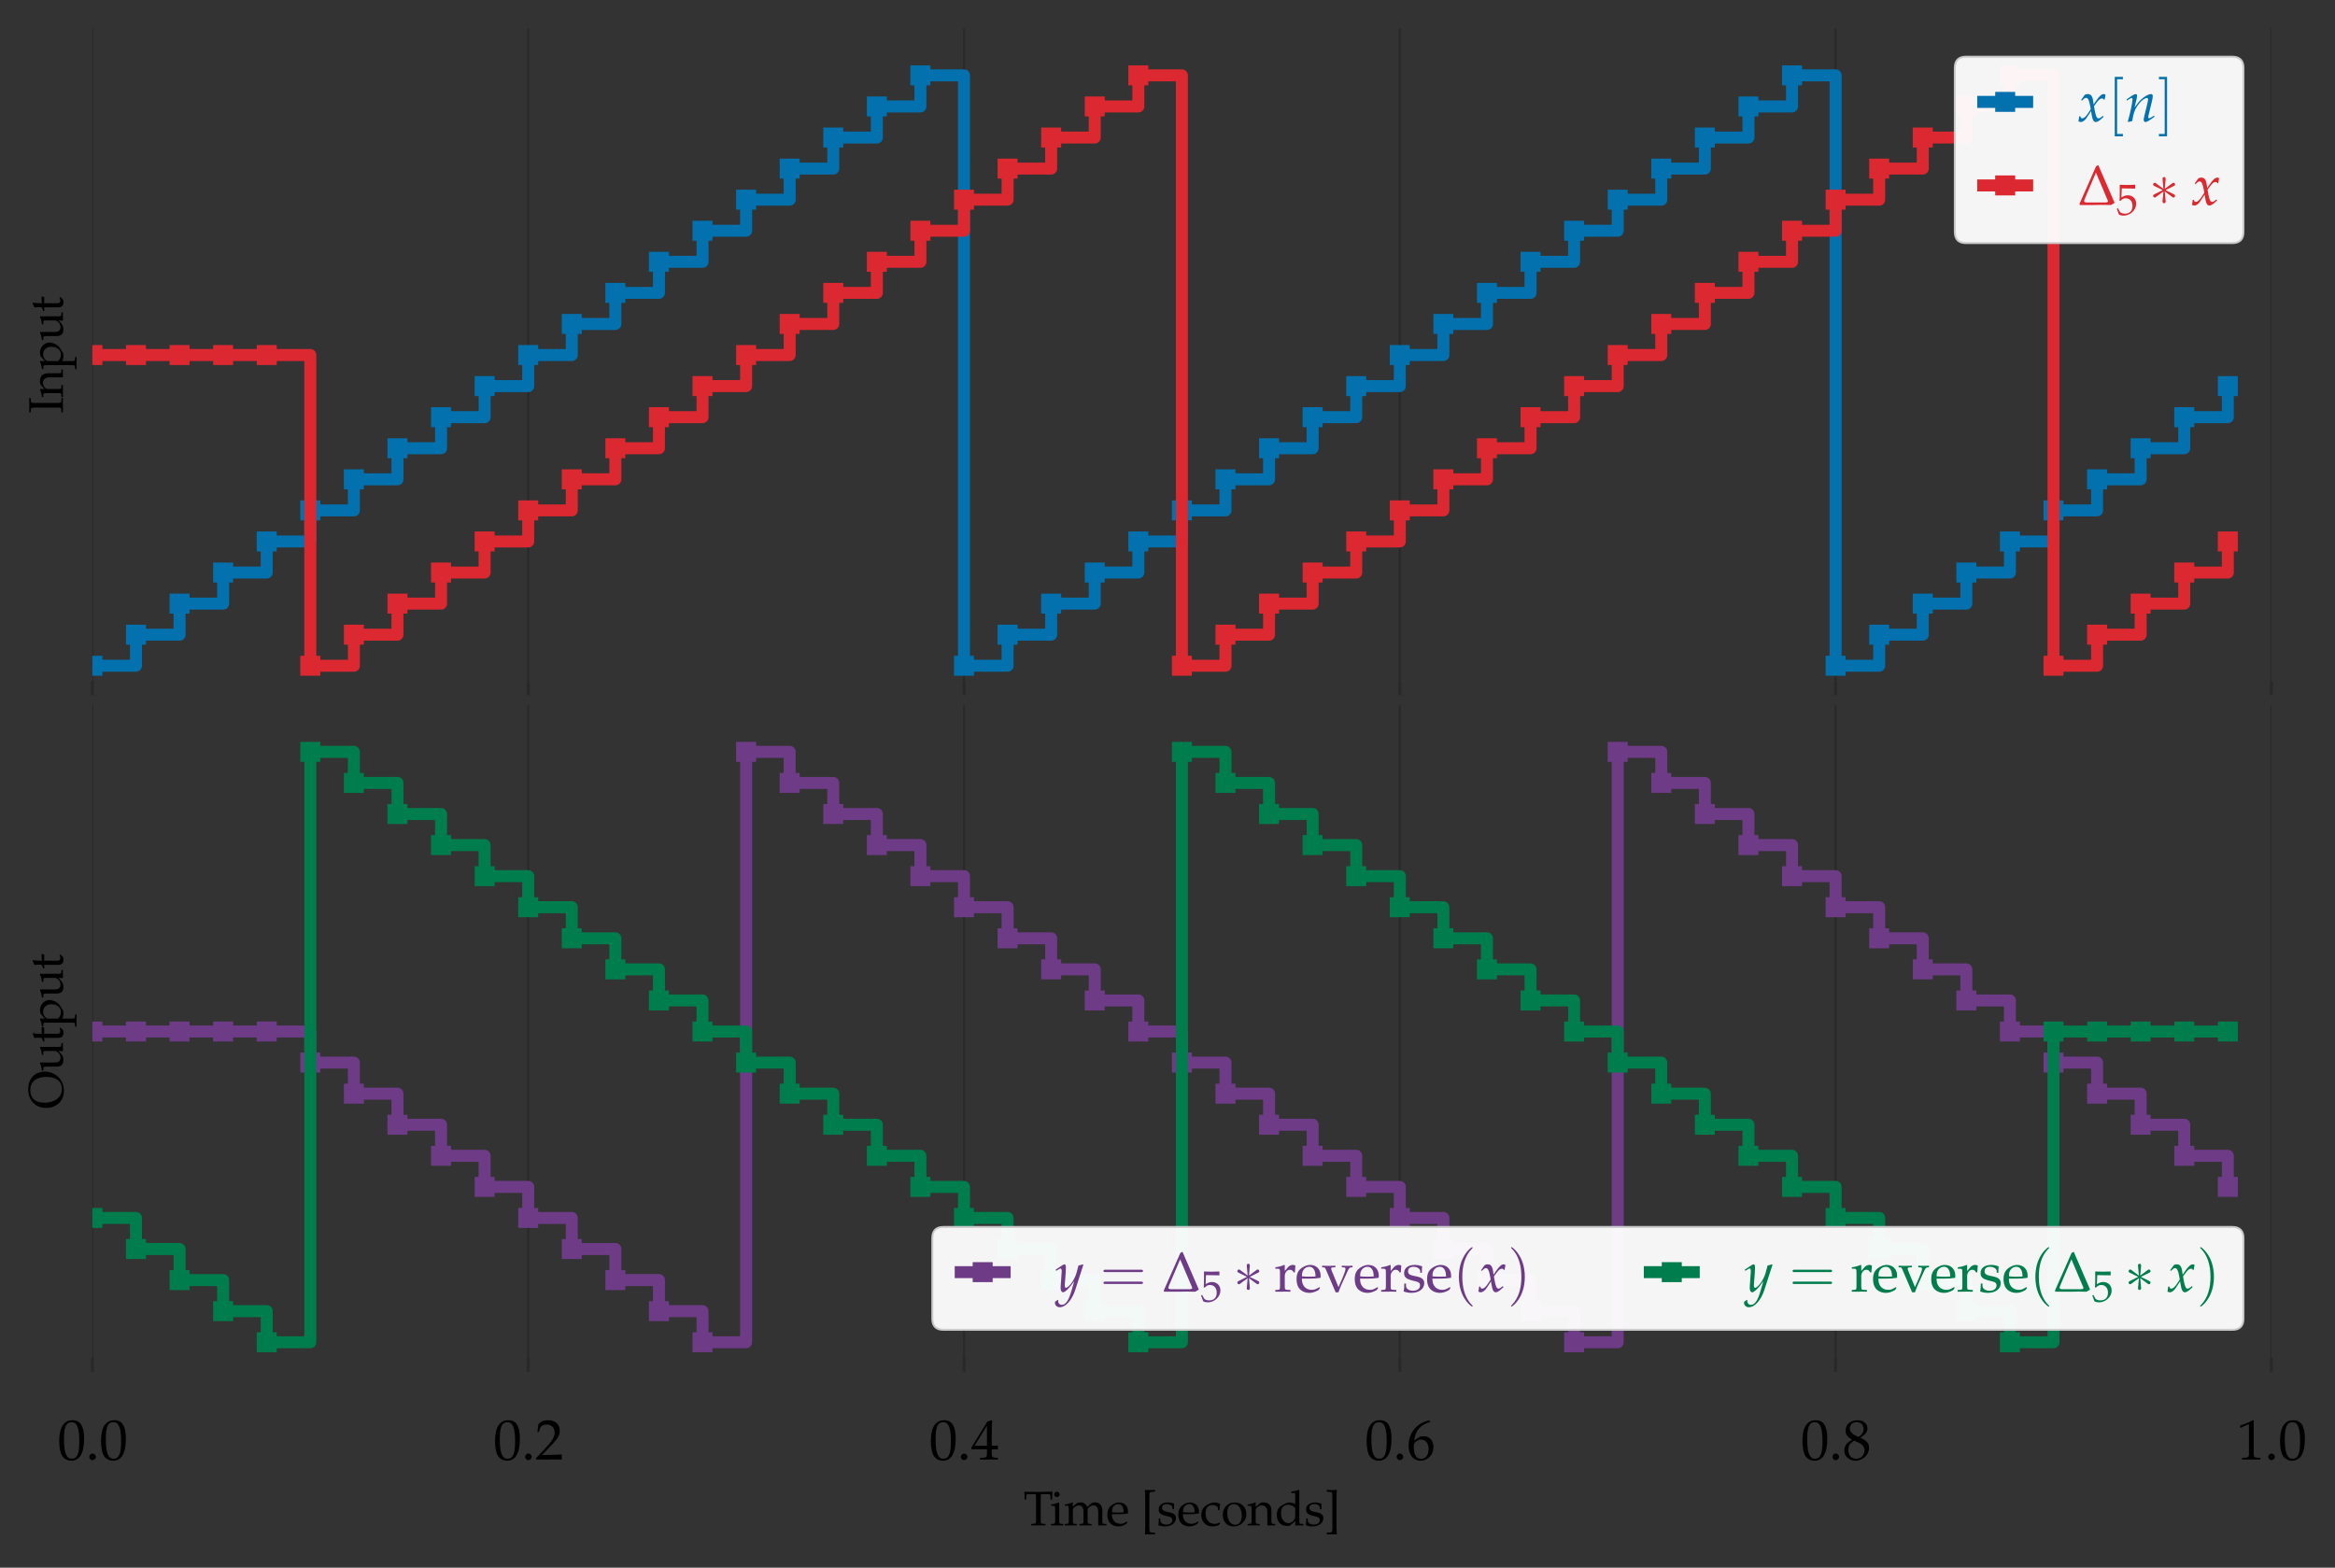 <?xml version="1.0" encoding="utf-8" standalone="no"?>
<!DOCTYPE svg PUBLIC "-//W3C//DTD SVG 1.1//EN"
  "http://www.w3.org/Graphics/SVG/1.1/DTD/svg11.dtd">
<svg height="392.4pt" version="1.1" viewBox="0 0 584.4 392.4" width="584.4pt" xmlns="http://www.w3.org/2000/svg" xmlns:xlink="http://www.w3.org/1999/xlink">
 <rect x="0" y="0" width="584.4" height="392.4" fill="#333333" stroke="none"/>
 <defs>
  <style type="text/css">*{stroke-linecap:butt;stroke-linejoin:round;}</style>
 </defs>
 <g id="figure_1">
  <g id="patch_1">
   <path d="M 0 392.4 
L 584.4 392.4 
L 584.4 0 
L 0 0 
z
" style="fill:none;"/>
  </g>
  <g id="axes_1">
   <g id="patch_2">
    <path d="M 23.125 170.531 
L 568.482 170.531 
L 568.482 7.2 
L 23.125 7.2 
z
" style="fill:none;"/>
   </g>
   <g id="matplotlib.axis_1">
    <g id="xtick_1">
     <g id="line2d_1">
      <path clip-path="url(#paaa63894e7)" d="M 23.125 170.531 
L 23.125 7.2 
" style="fill:none;stroke:#000000;stroke-linejoin:miter;stroke-opacity:0.2;stroke-width:0.5;"/>
     </g>
     <g id="line2d_2">
      <defs>
       <path d="M 0 0 
L 0 3.5 
" id="m1ef58abd60" style="stroke:#000000;stroke-opacity:0.2;stroke-width:0.8;"/>
      </defs>
      <g>
       <use style="fill-opacity:0.2;stroke:#000000;stroke-opacity:0.2;stroke-width:0.8;" x="23.125" xlink:href="#m1ef58abd60" y="170.531"/>
      </g>
     </g>
    </g>
    <g id="xtick_2">
     <g id="line2d_3">
      <path clip-path="url(#paaa63894e7)" d="M 132.197 170.531 
L 132.197 7.2 
" style="fill:none;stroke:#000000;stroke-linejoin:miter;stroke-opacity:0.2;stroke-width:0.5;"/>
     </g>
     <g id="line2d_4">
      <g>
       <use style="fill-opacity:0.2;stroke:#000000;stroke-opacity:0.2;stroke-width:0.8;" x="132.197" xlink:href="#m1ef58abd60" y="170.531"/>
      </g>
     </g>
    </g>
    <g id="xtick_3">
     <g id="line2d_5">
      <path clip-path="url(#paaa63894e7)" d="M 241.268 170.531 
L 241.268 7.2 
" style="fill:none;stroke:#000000;stroke-linejoin:miter;stroke-opacity:0.2;stroke-width:0.5;"/>
     </g>
     <g id="line2d_6">
      <g>
       <use style="fill-opacity:0.2;stroke:#000000;stroke-opacity:0.2;stroke-width:0.8;" x="241.268" xlink:href="#m1ef58abd60" y="170.531"/>
      </g>
     </g>
    </g>
    <g id="xtick_4">
     <g id="line2d_7">
      <path clip-path="url(#paaa63894e7)" d="M 350.339 170.531 
L 350.339 7.2 
" style="fill:none;stroke:#000000;stroke-linejoin:miter;stroke-opacity:0.2;stroke-width:0.5;"/>
     </g>
     <g id="line2d_8">
      <g>
       <use style="fill-opacity:0.2;stroke:#000000;stroke-opacity:0.2;stroke-width:0.8;" x="350.339" xlink:href="#m1ef58abd60" y="170.531"/>
      </g>
     </g>
    </g>
    <g id="xtick_5">
     <g id="line2d_9">
      <path clip-path="url(#paaa63894e7)" d="M 459.411 170.531 
L 459.411 7.2 
" style="fill:none;stroke:#000000;stroke-linejoin:miter;stroke-opacity:0.2;stroke-width:0.5;"/>
     </g>
     <g id="line2d_10">
      <g>
       <use style="fill-opacity:0.2;stroke:#000000;stroke-opacity:0.2;stroke-width:0.8;" x="459.411" xlink:href="#m1ef58abd60" y="170.531"/>
      </g>
     </g>
    </g>
    <g id="xtick_6">
     <g id="line2d_11">
      <path clip-path="url(#paaa63894e7)" d="M 568.482 170.531 
L 568.482 7.2 
" style="fill:none;stroke:#000000;stroke-linejoin:miter;stroke-opacity:0.2;stroke-width:0.5;"/>
     </g>
     <g id="line2d_12">
      <g>
       <use style="fill-opacity:0.2;stroke:#000000;stroke-opacity:0.2;stroke-width:0.8;" x="568.482" xlink:href="#m1ef58abd60" y="170.531"/>
      </g>
     </g>
    </g>
   </g>
   <g id="matplotlib.axis_2">
    <g id="text_1">
     <!-- Input -->
     <g transform="translate(15.754 103.504)rotate(-90)scale(0.12 -0.12)">
      <defs>
       <path d="M 1382 3633 
C 1382 4135 1414 4185 1709 4204 
L 2016 4223 
L 2016 4416 
C 1549 4396 1408 4396 1075 4396 
C 755 4396 602 4403 141 4416 
L 141 4223 
L 448 4204 
C 742 4185 774 4135 774 3633 
L 774 782 
C 774 280 742 230 448 211 
L 141 192 
L 141 0 
C 518 -7 742 0 1075 0 
C 1408 19 1638 12 2016 0 
L 2016 192 
L 1709 211 
C 1414 230 1382 281 1382 787 
L 1382 3633 
z
" id="URWPalladioL-Roma-49" transform="scale(0.016)"/>
       <path d="M 2624 0 
C 3014 0 3021 0 3130 0 
C 3219 19 3219 19 3661 0 
L 3661 192 
L 3398 211 
C 3181 223 3162 262 3162 670 
L 3162 1902 
C 3162 2649 2810 3014 2093 3014 
C 1856 3014 1722 2969 1587 2854 
L 1101 2432 
L 1101 2988 
L 1043 3008 
C 717 2873 384 2784 45 2746 
L 45 2568 
L 282 2568 
C 538 2568 563 2523 563 2103 
L 563 669 
C 563 268 544 223 326 211 
L 38 192 
L 38 0 
C 474 -7 646 0 832 0 
C 1018 19 1190 12 1626 0 
L 1626 192 
L 1338 211 
C 1120 223 1101 268 1101 670 
L 1101 2023 
C 1101 2311 1523 2624 1914 2624 
C 2342 2624 2624 2304 2624 1813 
L 2624 0 
z
" id="URWPalladioL-Roma-6e" transform="scale(0.016)"/>
       <path d="M 64 2566 
L 301 2566 
C 557 2566 582 2521 582 2100 
L 582 -1118 
C 582 -1523 563 -1568 346 -1581 
L 51 -1600 
L 51 -1792 
C 691 -1773 691 -1773 851 -1773 
C 1011 -1773 1011 -1773 1651 -1792 
L 1651 -1600 
L 1357 -1581 
C 1139 -1568 1120 -1523 1120 -1118 
L 1120 96 
C 1312 -20 1517 -64 1805 -64 
C 1990 -64 2157 -26 2259 38 
L 2989 511 
C 3245 677 3546 1334 3546 1743 
C 3546 2451 2957 3008 2214 3008 
C 1978 3008 1747 2943 1645 2847 
L 1120 2368 
L 1120 2982 
L 1062 3008 
C 736 2873 403 2783 64 2745 
L 64 2566 
z
M 1120 1966 
C 1120 2055 1152 2126 1235 2234 
C 1421 2470 1683 2591 2003 2591 
C 2605 2591 2989 2170 2989 1507 
C 2989 792 2560 262 1984 262 
C 1632 262 1370 377 1120 639 
L 1120 1966 
z
" id="URWPalladioL-Roma-70" transform="scale(0.016)"/>
       <path d="M 3219 2982 
L 3162 3008 
C 2835 2873 2502 2784 2163 2745 
L 2163 2567 
L 2400 2567 
C 2656 2567 2682 2522 2682 2101 
L 2682 1060 
C 2682 920 2592 741 2445 594 
C 2266 415 2061 326 1811 326 
C 1587 326 1408 396 1306 517 
C 1216 620 1171 817 1171 1098 
L 1171 2982 
L 1114 3008 
C 787 2873 454 2784 115 2745 
L 115 2567 
L 352 2567 
C 608 2567 634 2522 634 2101 
L 634 1028 
C 634 581 672 383 787 224 
C 928 32 1171 -64 1536 -64 
C 1824 -58 2080 32 2253 192 
L 2682 588 
C 2682 403 2675 300 2656 0 
C 3085 0 3091 0 3187 0 
C 3277 19 3277 19 3718 0 
L 3718 192 
L 3456 211 
C 3238 224 3219 262 3219 672 
L 3219 2982 
z
" id="URWPalladioL-Roma-75" transform="scale(0.016)"/>
       <path d="M 627 2457 
L 627 614 
C 627 140 838 -64 1331 -64 
C 1478 -64 1632 -32 1670 12 
L 1978 352 
L 1894 460 
C 1734 371 1638 339 1517 339 
C 1267 339 1165 467 1165 780 
L 1165 2457 
L 1984 2457 
L 2042 2803 
L 1165 2764 
L 1165 3008 
C 1165 3277 1184 3507 1235 3917 
L 1158 3987 
C 1005 3891 813 3808 614 3744 
C 634 3552 640 3430 640 3238 
L 640 2790 
L 141 2566 
L 141 2432 
L 627 2457 
z
" id="URWPalladioL-Roma-74" transform="scale(0.016)"/>
      </defs>
      <use transform="scale(0.996)" xlink:href="#URWPalladioL-Roma-49"/>
      <use transform="translate(33.574 0)scale(0.996)" xlink:href="#URWPalladioL-Roma-6e"/>
      <use transform="translate(91.556 0)scale(0.996)" xlink:href="#URWPalladioL-Roma-70"/>
      <use transform="translate(151.431 0)scale(0.996)" xlink:href="#URWPalladioL-Roma-75"/>
      <use transform="translate(211.504 0)scale(0.996)" xlink:href="#URWPalladioL-Roma-74"/>
     </g>
    </g>
   </g>
   <g id="line2d_13">
    <path clip-path="url(#paaa63894e7)" d="M 23.125 166.642 
L 34.032 166.642 
L 34.032 158.864 
L 44.939 158.864 
L 44.939 151.086 
L 55.847 151.086 
L 55.847 143.309 
L 66.754 143.309 
L 66.754 135.531 
L 77.661 135.531 
L 77.661 127.754 
L 88.568 127.754 
L 88.568 119.976 
L 99.475 119.976 
L 99.475 112.198 
L 110.382 112.198 
L 110.382 104.421 
L 121.289 104.421 
L 121.289 96.643 
L 132.197 96.643 
L 132.197 88.865 
L 143.104 88.865 
L 143.104 81.088 
L 154.011 81.088 
L 154.011 73.31 
L 164.918 73.31 
L 164.918 65.532 
L 175.825 65.532 
L 175.825 57.755 
L 186.732 57.755 
L 186.732 49.977 
L 197.639 49.977 
L 197.639 42.199 
L 208.547 42.199 
L 208.547 34.422 
L 219.454 34.422 
L 219.454 26.644 
L 230.361 26.644 
L 230.361 18.866 
L 241.268 18.866 
L 241.268 166.642 
L 252.175 166.642 
L 252.175 158.864 
L 263.082 158.864 
L 263.082 151.086 
L 273.989 151.086 
L 273.989 143.309 
L 284.897 143.309 
L 284.897 135.531 
L 295.804 135.531 
L 295.804 127.754 
L 306.711 127.754 
L 306.711 119.976 
L 317.618 119.976 
L 317.618 112.198 
L 328.525 112.198 
L 328.525 104.421 
L 339.432 104.421 
L 339.432 96.643 
L 350.339 96.643 
L 350.339 88.865 
L 361.247 88.865 
L 361.247 81.088 
L 372.154 81.088 
L 372.154 73.31 
L 383.061 73.31 
L 383.061 65.532 
L 393.968 65.532 
L 393.968 57.755 
L 404.875 57.755 
L 404.875 49.977 
L 415.782 49.977 
L 415.782 42.199 
L 426.689 42.199 
L 426.689 34.422 
L 437.597 34.422 
L 437.597 26.644 
L 448.504 26.644 
L 448.504 18.866 
L 459.411 18.866 
L 459.411 166.642 
L 470.318 166.642 
L 470.318 158.864 
L 481.225 158.864 
L 481.225 151.086 
L 492.132 151.086 
L 492.132 143.309 
L 503.039 143.309 
L 503.039 135.531 
L 513.947 135.531 
L 513.947 127.754 
L 524.854 127.754 
L 524.854 119.976 
L 535.761 119.976 
L 535.761 112.198 
L 546.668 112.198 
L 546.668 104.421 
L 557.575 104.421 
L 557.575 96.643 
" style="fill:none;stroke:#0271ae;stroke-linejoin:miter;stroke-width:3;"/>
    <defs>
     <path d="M -2.5 2.5 
L 2.5 2.5 
L 2.5 -2.5 
L -2.5 -2.5 
z
" id="mfd8d091a4c"/>
    </defs>
    <g clip-path="url(#paaa63894e7)">
     <use style="fill:#0271ae;" x="23.125" xlink:href="#mfd8d091a4c" y="166.642"/>
     <use style="fill:#0271ae;" x="34.032" xlink:href="#mfd8d091a4c" y="158.864"/>
     <use style="fill:#0271ae;" x="44.939" xlink:href="#mfd8d091a4c" y="151.086"/>
     <use style="fill:#0271ae;" x="55.847" xlink:href="#mfd8d091a4c" y="143.309"/>
     <use style="fill:#0271ae;" x="66.754" xlink:href="#mfd8d091a4c" y="135.531"/>
     <use style="fill:#0271ae;" x="77.661" xlink:href="#mfd8d091a4c" y="127.754"/>
     <use style="fill:#0271ae;" x="88.568" xlink:href="#mfd8d091a4c" y="119.976"/>
     <use style="fill:#0271ae;" x="99.475" xlink:href="#mfd8d091a4c" y="112.198"/>
     <use style="fill:#0271ae;" x="110.382" xlink:href="#mfd8d091a4c" y="104.421"/>
     <use style="fill:#0271ae;" x="121.289" xlink:href="#mfd8d091a4c" y="96.643"/>
     <use style="fill:#0271ae;" x="132.197" xlink:href="#mfd8d091a4c" y="88.865"/>
     <use style="fill:#0271ae;" x="143.104" xlink:href="#mfd8d091a4c" y="81.088"/>
     <use style="fill:#0271ae;" x="154.011" xlink:href="#mfd8d091a4c" y="73.31"/>
     <use style="fill:#0271ae;" x="164.918" xlink:href="#mfd8d091a4c" y="65.532"/>
     <use style="fill:#0271ae;" x="175.825" xlink:href="#mfd8d091a4c" y="57.755"/>
     <use style="fill:#0271ae;" x="186.732" xlink:href="#mfd8d091a4c" y="49.977"/>
     <use style="fill:#0271ae;" x="197.639" xlink:href="#mfd8d091a4c" y="42.199"/>
     <use style="fill:#0271ae;" x="208.547" xlink:href="#mfd8d091a4c" y="34.422"/>
     <use style="fill:#0271ae;" x="219.454" xlink:href="#mfd8d091a4c" y="26.644"/>
     <use style="fill:#0271ae;" x="230.361" xlink:href="#mfd8d091a4c" y="18.866"/>
     <use style="fill:#0271ae;" x="241.268" xlink:href="#mfd8d091a4c" y="166.642"/>
     <use style="fill:#0271ae;" x="252.175" xlink:href="#mfd8d091a4c" y="158.864"/>
     <use style="fill:#0271ae;" x="263.082" xlink:href="#mfd8d091a4c" y="151.086"/>
     <use style="fill:#0271ae;" x="273.989" xlink:href="#mfd8d091a4c" y="143.309"/>
     <use style="fill:#0271ae;" x="284.897" xlink:href="#mfd8d091a4c" y="135.531"/>
     <use style="fill:#0271ae;" x="295.804" xlink:href="#mfd8d091a4c" y="127.754"/>
     <use style="fill:#0271ae;" x="306.711" xlink:href="#mfd8d091a4c" y="119.976"/>
     <use style="fill:#0271ae;" x="317.618" xlink:href="#mfd8d091a4c" y="112.198"/>
     <use style="fill:#0271ae;" x="328.525" xlink:href="#mfd8d091a4c" y="104.421"/>
     <use style="fill:#0271ae;" x="339.432" xlink:href="#mfd8d091a4c" y="96.643"/>
     <use style="fill:#0271ae;" x="350.339" xlink:href="#mfd8d091a4c" y="88.865"/>
     <use style="fill:#0271ae;" x="361.247" xlink:href="#mfd8d091a4c" y="81.088"/>
     <use style="fill:#0271ae;" x="372.154" xlink:href="#mfd8d091a4c" y="73.31"/>
     <use style="fill:#0271ae;" x="383.061" xlink:href="#mfd8d091a4c" y="65.532"/>
     <use style="fill:#0271ae;" x="393.968" xlink:href="#mfd8d091a4c" y="57.755"/>
     <use style="fill:#0271ae;" x="404.875" xlink:href="#mfd8d091a4c" y="49.977"/>
     <use style="fill:#0271ae;" x="415.782" xlink:href="#mfd8d091a4c" y="42.199"/>
     <use style="fill:#0271ae;" x="426.689" xlink:href="#mfd8d091a4c" y="34.422"/>
     <use style="fill:#0271ae;" x="437.597" xlink:href="#mfd8d091a4c" y="26.644"/>
     <use style="fill:#0271ae;" x="448.504" xlink:href="#mfd8d091a4c" y="18.866"/>
     <use style="fill:#0271ae;" x="459.411" xlink:href="#mfd8d091a4c" y="166.642"/>
     <use style="fill:#0271ae;" x="470.318" xlink:href="#mfd8d091a4c" y="158.864"/>
     <use style="fill:#0271ae;" x="481.225" xlink:href="#mfd8d091a4c" y="151.086"/>
     <use style="fill:#0271ae;" x="492.132" xlink:href="#mfd8d091a4c" y="143.309"/>
     <use style="fill:#0271ae;" x="503.039" xlink:href="#mfd8d091a4c" y="135.531"/>
     <use style="fill:#0271ae;" x="513.947" xlink:href="#mfd8d091a4c" y="127.754"/>
     <use style="fill:#0271ae;" x="524.854" xlink:href="#mfd8d091a4c" y="119.976"/>
     <use style="fill:#0271ae;" x="535.761" xlink:href="#mfd8d091a4c" y="112.198"/>
     <use style="fill:#0271ae;" x="546.668" xlink:href="#mfd8d091a4c" y="104.421"/>
     <use style="fill:#0271ae;" x="557.575" xlink:href="#mfd8d091a4c" y="96.643"/>
    </g>
   </g>
   <g id="line2d_14">
    <path clip-path="url(#paaa63894e7)" d="M 23.125 88.865 
L 34.032 88.865 
L 34.032 88.865 
L 44.939 88.865 
L 44.939 88.865 
L 55.847 88.865 
L 55.847 88.865 
L 66.754 88.865 
L 66.754 88.865 
L 77.661 88.865 
L 77.661 166.642 
L 88.568 166.642 
L 88.568 158.864 
L 99.475 158.864 
L 99.475 151.086 
L 110.382 151.086 
L 110.382 143.309 
L 121.289 143.309 
L 121.289 135.531 
L 132.197 135.531 
L 132.197 127.754 
L 143.104 127.754 
L 143.104 119.976 
L 154.011 119.976 
L 154.011 112.198 
L 164.918 112.198 
L 164.918 104.421 
L 175.825 104.421 
L 175.825 96.643 
L 186.732 96.643 
L 186.732 88.865 
L 197.639 88.865 
L 197.639 81.088 
L 208.547 81.088 
L 208.547 73.31 
L 219.454 73.31 
L 219.454 65.532 
L 230.361 65.532 
L 230.361 57.755 
L 241.268 57.755 
L 241.268 49.977 
L 252.175 49.977 
L 252.175 42.199 
L 263.082 42.199 
L 263.082 34.422 
L 273.989 34.422 
L 273.989 26.644 
L 284.897 26.644 
L 284.897 18.866 
L 295.804 18.866 
L 295.804 166.642 
L 306.711 166.642 
L 306.711 158.864 
L 317.618 158.864 
L 317.618 151.086 
L 328.525 151.086 
L 328.525 143.309 
L 339.432 143.309 
L 339.432 135.531 
L 350.339 135.531 
L 350.339 127.754 
L 361.247 127.754 
L 361.247 119.976 
L 372.154 119.976 
L 372.154 112.198 
L 383.061 112.198 
L 383.061 104.421 
L 393.968 104.421 
L 393.968 96.643 
L 404.875 96.643 
L 404.875 88.865 
L 415.782 88.865 
L 415.782 81.088 
L 426.689 81.088 
L 426.689 73.31 
L 437.597 73.31 
L 437.597 65.532 
L 448.504 65.532 
L 448.504 57.755 
L 459.411 57.755 
L 459.411 49.977 
L 470.318 49.977 
L 470.318 42.199 
L 481.225 42.199 
L 481.225 34.422 
L 492.132 34.422 
L 492.132 26.644 
L 503.039 26.644 
L 503.039 18.866 
L 513.947 18.866 
L 513.947 166.642 
L 524.854 166.642 
L 524.854 158.864 
L 535.761 158.864 
L 535.761 151.086 
L 546.668 151.086 
L 546.668 143.309 
L 557.575 143.309 
L 557.575 135.531 
" style="fill:none;stroke:#dc2830;stroke-linejoin:miter;stroke-width:3;"/>
    <defs>
     <path d="M -2.5 2.5 
L 2.5 2.5 
L 2.5 -2.5 
L -2.5 -2.5 
z
" id="m790d45ab20"/>
    </defs>
    <g clip-path="url(#paaa63894e7)">
     <use style="fill:#dc2830;" x="23.125" xlink:href="#m790d45ab20" y="88.865"/>
     <use style="fill:#dc2830;" x="34.032" xlink:href="#m790d45ab20" y="88.865"/>
     <use style="fill:#dc2830;" x="44.939" xlink:href="#m790d45ab20" y="88.865"/>
     <use style="fill:#dc2830;" x="55.847" xlink:href="#m790d45ab20" y="88.865"/>
     <use style="fill:#dc2830;" x="66.754" xlink:href="#m790d45ab20" y="88.865"/>
     <use style="fill:#dc2830;" x="77.661" xlink:href="#m790d45ab20" y="166.642"/>
     <use style="fill:#dc2830;" x="88.568" xlink:href="#m790d45ab20" y="158.864"/>
     <use style="fill:#dc2830;" x="99.475" xlink:href="#m790d45ab20" y="151.086"/>
     <use style="fill:#dc2830;" x="110.382" xlink:href="#m790d45ab20" y="143.309"/>
     <use style="fill:#dc2830;" x="121.289" xlink:href="#m790d45ab20" y="135.531"/>
     <use style="fill:#dc2830;" x="132.197" xlink:href="#m790d45ab20" y="127.754"/>
     <use style="fill:#dc2830;" x="143.104" xlink:href="#m790d45ab20" y="119.976"/>
     <use style="fill:#dc2830;" x="154.011" xlink:href="#m790d45ab20" y="112.198"/>
     <use style="fill:#dc2830;" x="164.918" xlink:href="#m790d45ab20" y="104.421"/>
     <use style="fill:#dc2830;" x="175.825" xlink:href="#m790d45ab20" y="96.643"/>
     <use style="fill:#dc2830;" x="186.732" xlink:href="#m790d45ab20" y="88.865"/>
     <use style="fill:#dc2830;" x="197.639" xlink:href="#m790d45ab20" y="81.088"/>
     <use style="fill:#dc2830;" x="208.547" xlink:href="#m790d45ab20" y="73.31"/>
     <use style="fill:#dc2830;" x="219.454" xlink:href="#m790d45ab20" y="65.532"/>
     <use style="fill:#dc2830;" x="230.361" xlink:href="#m790d45ab20" y="57.755"/>
     <use style="fill:#dc2830;" x="241.268" xlink:href="#m790d45ab20" y="49.977"/>
     <use style="fill:#dc2830;" x="252.175" xlink:href="#m790d45ab20" y="42.199"/>
     <use style="fill:#dc2830;" x="263.082" xlink:href="#m790d45ab20" y="34.422"/>
     <use style="fill:#dc2830;" x="273.989" xlink:href="#m790d45ab20" y="26.644"/>
     <use style="fill:#dc2830;" x="284.897" xlink:href="#m790d45ab20" y="18.866"/>
     <use style="fill:#dc2830;" x="295.804" xlink:href="#m790d45ab20" y="166.642"/>
     <use style="fill:#dc2830;" x="306.711" xlink:href="#m790d45ab20" y="158.864"/>
     <use style="fill:#dc2830;" x="317.618" xlink:href="#m790d45ab20" y="151.086"/>
     <use style="fill:#dc2830;" x="328.525" xlink:href="#m790d45ab20" y="143.309"/>
     <use style="fill:#dc2830;" x="339.432" xlink:href="#m790d45ab20" y="135.531"/>
     <use style="fill:#dc2830;" x="350.339" xlink:href="#m790d45ab20" y="127.754"/>
     <use style="fill:#dc2830;" x="361.247" xlink:href="#m790d45ab20" y="119.976"/>
     <use style="fill:#dc2830;" x="372.154" xlink:href="#m790d45ab20" y="112.198"/>
     <use style="fill:#dc2830;" x="383.061" xlink:href="#m790d45ab20" y="104.421"/>
     <use style="fill:#dc2830;" x="393.968" xlink:href="#m790d45ab20" y="96.643"/>
     <use style="fill:#dc2830;" x="404.875" xlink:href="#m790d45ab20" y="88.865"/>
     <use style="fill:#dc2830;" x="415.782" xlink:href="#m790d45ab20" y="81.088"/>
     <use style="fill:#dc2830;" x="426.689" xlink:href="#m790d45ab20" y="73.31"/>
     <use style="fill:#dc2830;" x="437.597" xlink:href="#m790d45ab20" y="65.532"/>
     <use style="fill:#dc2830;" x="448.504" xlink:href="#m790d45ab20" y="57.755"/>
     <use style="fill:#dc2830;" x="459.411" xlink:href="#m790d45ab20" y="49.977"/>
     <use style="fill:#dc2830;" x="470.318" xlink:href="#m790d45ab20" y="42.199"/>
     <use style="fill:#dc2830;" x="481.225" xlink:href="#m790d45ab20" y="34.422"/>
     <use style="fill:#dc2830;" x="492.132" xlink:href="#m790d45ab20" y="26.644"/>
     <use style="fill:#dc2830;" x="503.039" xlink:href="#m790d45ab20" y="18.866"/>
     <use style="fill:#dc2830;" x="513.947" xlink:href="#m790d45ab20" y="166.642"/>
     <use style="fill:#dc2830;" x="524.854" xlink:href="#m790d45ab20" y="158.864"/>
     <use style="fill:#dc2830;" x="535.761" xlink:href="#m790d45ab20" y="151.086"/>
     <use style="fill:#dc2830;" x="546.668" xlink:href="#m790d45ab20" y="143.309"/>
     <use style="fill:#dc2830;" x="557.575" xlink:href="#m790d45ab20" y="135.531"/>
    </g>
   </g>
   <g id="legend_1">
    <g id="patch_3">
     <path d="M 492.056 60.846 
L 558.682 60.846 
Q 561.482 60.846 561.482 58.046 
L 561.482 17 
Q 561.482 14.2 558.682 14.2 
L 492.056 14.2 
Q 489.256 14.2 489.256 17 
L 489.256 58.046 
Q 489.256 60.846 492.056 60.846 
z
" style="fill:#ffffff;opacity:0.95;stroke:#cccccc;stroke-linejoin:miter;stroke-width:0.5;"/>
    </g>
    <g id="line2d_15">
     <path d="M 494.856 25.5 
L 508.856 25.5 
" style="fill:none;stroke:#0271ae;stroke-linejoin:miter;stroke-width:3;"/>
    </g>
    <g id="line2d_16">
     <g>
      <use style="fill:#0271ae;" x="501.856" xlink:href="#mfd8d091a4c" y="25.5"/>
     </g>
    </g>
    <g id="text_2">
     <!-- $x[n]$ -->
     <g style="fill:#0271ae;" transform="translate(520.056 30.4)scale(0.14 -0.14)">
      <defs>
       <path d="M 134 567 
C 134 440 122 358 83 153 
C 70 76 64 57 58 12 
C 154 -39 256 -64 333 -64 
C 544 -64 794 121 992 421 
L 1478 1164 
L 1549 726 
C 1632 185 1779 -64 2010 -64 
C 2150 -64 2355 44 2560 230 
L 2874 510 
L 2816 631 
C 2586 440 2426 345 2323 345 
C 2227 345 2144 409 2080 536 
C 2022 656 1952 891 1920 1075 
L 1805 1716 
L 2029 2027 
C 2330 2439 2502 2585 2701 2585 
C 2803 2585 2880 2534 2912 2439 
L 3002 2465 
L 3098 3007 
C 3021 3052 2963 3072 2906 3072 
C 2650 3072 2394 2841 1997 2255 
L 1760 1906 
L 1722 2211 
C 1645 2841 1472 3072 1094 3072 
C 928 3072 787 3020 730 2937 
L 358 2408 
L 467 2344 
C 659 2560 787 2649 909 2649 
C 1120 2649 1261 2389 1370 1767 
L 1440 1373 
L 1184 980 
C 909 555 691 352 512 352 
C 416 352 346 377 333 409 
L 262 586 
L 134 567 
z
" id="URWPalladioL-Ital-78" transform="scale(0.016)"/>
       <path d="M 1632 -1601 
L 1632 -1344 
L 1011 -1344 
L 1011 4544 
L 1632 4544 
L 1632 4800 
L 755 4800 
L 755 -1601 
L 1632 -1601 
z
" id="CMR10-5b" transform="scale(0.016)"/>
       <path d="M 154 2471 
L 198 2343 
L 403 2477 
C 640 2624 659 2637 704 2637 
C 774 2637 819 2573 819 2477 
C 819 2152 557 919 294 6 
L 339 -64 
C 499 -20 646 19 787 44 
C 909 849 1043 1264 1338 1705 
C 1683 2241 2163 2637 2451 2637 
C 2522 2637 2560 2579 2560 2484 
C 2560 2369 2541 2235 2490 2030 
L 2157 677 
C 2099 440 2074 293 2074 191 
C 2074 32 2144 -64 2266 -64 
C 2432 -64 2662 70 3290 536 
L 3226 651 
L 3059 542 
C 2874 421 2733 351 2669 351 
C 2624 351 2586 408 2586 479 
C 2586 511 2592 581 2598 606 
L 3021 2369 
C 3066 2554 3091 2733 3091 2841 
C 3091 2988 3021 3072 2893 3072 
C 2624 3072 2182 2829 1805 2477 
C 1562 2254 1382 2037 1050 1571 
L 1293 2599 
C 1318 2714 1331 2790 1331 2860 
C 1331 2995 1280 3072 1184 3072 
C 1050 3072 800 2931 333 2599 
L 154 2471 
z
" id="URWPalladioL-Ital-6e" transform="scale(0.016)"/>
       <path d="M 1018 4800 
L 141 4800 
L 141 4544 
L 762 4544 
L 762 -1344 
L 141 -1344 
L 141 -1601 
L 1018 -1601 
L 1018 4800 
z
" id="CMR10-5d" transform="scale(0.016)"/>
      </defs>
      <use transform="scale(0.996)" xlink:href="#URWPalladioL-Ital-78"/>
      <use transform="translate(53.299 0)scale(1.038)" xlink:href="#CMR10-5b"/>
      <use transform="translate(84.582 0)scale(0.996)" xlink:href="#URWPalladioL-Ital-6e"/>
      <use transform="translate(142.465 0)scale(1.038)" xlink:href="#CMR10-5d"/>
     </g>
    </g>
    <g id="line2d_17">
     <path d="M 494.856 46.413 
L 508.856 46.413 
" style="fill:none;stroke:#dc2830;stroke-linejoin:miter;stroke-width:3;"/>
    </g>
    <g id="line2d_18">
     <g>
      <use style="fill:#dc2830;" x="501.856" xlink:href="#m790d45ab20" y="46.413"/>
     </g>
    </g>
    <g id="text_3">
     <!-- $\Delta_5*x$ -->
     <g style="fill:#dc2830;" transform="translate(520.056 51.313)scale(0.14 -0.14)">
      <defs>
       <path d="M 2042 4352 
L 192 160 
L 205 0 
C 787 0 1216 0 1824 0 
C 2426 19 3194 19 3706 0 
L 4102 224 
L 4102 281 
L 2285 4480 
L 2042 4352 
z
M 2022 3632 
L 3245 753 
C 3302 619 3373 479 3373 402 
C 3373 332 3270 294 3110 281 
L 986 281 
C 774 300 698 345 698 447 
C 698 530 838 861 922 1052 
L 2022 3632 
z
" id="PazoMath-44" transform="scale(0.016)"/>
       <path d="M 813 3891 
C 1638 3865 1997 3859 2765 3859 
L 2797 3891 
C 2784 4006 2784 4057 2784 4140 
C 2784 4230 2784 4281 2797 4396 
L 2765 4428 
C 2285 4403 1997 4396 1651 4396 
C 1299 4396 1018 4403 538 4428 
L 506 4396 
C 512 4006 518 3724 518 3520 
C 518 2976 499 2360 480 2076 
L 608 2038 
C 909 2341 1082 2432 1395 2432 
C 2010 2432 2394 1992 2394 1295 
C 2394 579 1984 160 1286 160 
C 941 160 621 276 531 443 
L 237 973 
L 83 882 
C 230 514 307 308 397 25 
C 576 -71 832 -128 1107 -128 
C 1536 -128 1990 57 2342 366 
C 2733 715 2938 1153 2938 1631 
C 2938 2360 2419 2873 1690 2873 
C 1382 2873 1152 2790 755 2553 
L 813 3891 
z
" id="URWPalladioL-Roma-35" transform="scale(0.016)"/>
       <path d="M 1760 2762 
C 1766 2853 1766 3008 1600 3008 
C 1498 3008 1414 2924 1434 2840 
L 1434 2755 
L 1523 1740 
L 704 2349 
C 646 2382 634 2395 589 2395 
C 499 2395 416 2303 416 2212 
C 416 2107 480 2081 544 2048 
L 1453 1603 
L 570 1164 
C 467 1112 416 1085 416 987 
C 416 889 499 804 589 804 
C 634 804 646 804 806 928 
L 1523 1459 
L 1427 359 
C 1427 224 1542 192 1594 192 
C 1670 192 1766 236 1766 359 
L 1670 1459 
L 2490 850 
C 2547 817 2560 804 2605 804 
C 2694 804 2778 896 2778 987 
C 2778 1085 2720 1118 2643 1157 
C 2259 1354 2246 1354 1741 1596 
L 2624 2035 
C 2726 2087 2778 2113 2778 2212 
C 2778 2310 2694 2395 2605 2395 
C 2560 2395 2547 2395 2387 2271 
L 1670 1740 
L 1760 2762 
z
" id="CMSY10-3" transform="scale(0.016)"/>
      </defs>
      <use transform="scale(0.996)" xlink:href="#PazoMath-44"/>
      <use transform="translate(68.592 -17.441)scale(0.757)" xlink:href="#URWPalladioL-Roma-35"/>
      <use transform="translate(127.565 0)scale(1.038)" xlink:href="#CMSY10-3"/>
      <use transform="translate(203.025 0)scale(0.996)" xlink:href="#URWPalladioL-Ital-78"/>
     </g>
    </g>
   </g>
  </g>
  <g id="axes_2">
   <g id="patch_4">
    <path d="M 23.125 339.862 
L 568.482 339.862 
L 568.482 176.531 
L 23.125 176.531 
z
" style="fill:none;"/>
   </g>
   <g id="matplotlib.axis_3">
    <g id="xtick_7">
     <g id="line2d_19">
      <path clip-path="url(#pe7a6946776)" d="M 23.125 339.862 
L 23.125 176.531 
" style="fill:none;stroke:#000000;stroke-linejoin:miter;stroke-opacity:0.2;stroke-width:0.5;"/>
     </g>
     <g id="line2d_20">
      <g>
       <use style="fill-opacity:0.2;stroke:#000000;stroke-opacity:0.2;stroke-width:0.8;" x="23.125" xlink:href="#m1ef58abd60" y="339.862"/>
      </g>
     </g>
     <g id="text_4">
      <!-- $\mathdefault{0.0}$ -->
      <g transform="translate(14.408 365.341)scale(0.14 -0.14)">
       <defs>
        <path d="M 1683 4416 
C 691 4416 186 3628 186 2076 
C 186 1326 320 679 544 365 
C 768 51 1126 -128 1523 -128 
C 2490 -128 2976 704 2976 2345 
C 2976 3749 2560 4416 1683 4416 
z
M 1568 4191 
C 2189 4191 2438 3563 2438 2025 
C 2438 660 2195 96 1606 96 
C 986 96 723 743 723 2307 
C 723 3660 960 4191 1568 4191 
z
" id="URWPalladioL-Roma-30" transform="scale(0.016)"/>
        <path d="M 794 678 
C 602 678 429 499 429 307 
C 429 115 602 -64 787 -64 
C 992 -64 1171 108 1171 307 
C 1171 499 992 678 794 678 
z
" id="URWPalladioL-Roma-2e" transform="scale(0.016)"/>
       </defs>
       <use transform="scale(0.996)" xlink:href="#URWPalladioL-Roma-30"/>
       <use transform="translate(49.813 0)scale(0.996)" xlink:href="#URWPalladioL-Roma-2e"/>
       <use transform="translate(74.72 0)scale(0.996)" xlink:href="#URWPalladioL-Roma-30"/>
      </g>
     </g>
    </g>
    <g id="xtick_8">
     <g id="line2d_21">
      <path clip-path="url(#pe7a6946776)" d="M 132.197 339.862 
L 132.197 176.531 
" style="fill:none;stroke:#000000;stroke-linejoin:miter;stroke-opacity:0.2;stroke-width:0.5;"/>
     </g>
     <g id="line2d_22">
      <g>
       <use style="fill-opacity:0.2;stroke:#000000;stroke-opacity:0.2;stroke-width:0.8;" x="132.197" xlink:href="#m1ef58abd60" y="339.862"/>
      </g>
     </g>
     <g id="text_5">
      <!-- $\mathdefault{0.2}$ -->
      <g transform="translate(123.479 365.341)scale(0.14 -0.14)">
       <defs>
        <path d="M 102 166 
L 102 0 
C 1299 0 1299 0 1530 0 
C 1760 19 1760 19 2995 0 
C 2982 134 2982 198 2982 287 
C 2982 370 2982 434 2995 574 
C 2259 542 1965 536 781 510 
L 1946 1741 
C 2566 2398 2758 2749 2758 3228 
C 2758 3961 2259 4416 1446 4416 
C 986 4416 672 4287 358 3967 
L 250 3100 
L 435 3100 
L 518 3394 
C 621 3763 851 3923 1280 3923 
C 1830 3923 2182 3578 2182 3036 
C 2182 2558 1914 2086 1190 1320 
L 102 166 
z
" id="URWPalladioL-Roma-32" transform="scale(0.016)"/>
       </defs>
       <use transform="scale(0.996)" xlink:href="#URWPalladioL-Roma-30"/>
       <use transform="translate(49.813 0)scale(0.996)" xlink:href="#URWPalladioL-Roma-2e"/>
       <use transform="translate(74.72 0)scale(0.996)" xlink:href="#URWPalladioL-Roma-32"/>
      </g>
     </g>
    </g>
    <g id="xtick_9">
     <g id="line2d_23">
      <path clip-path="url(#pe7a6946776)" d="M 241.268 339.862 
L 241.268 176.531 
" style="fill:none;stroke:#000000;stroke-linejoin:miter;stroke-opacity:0.2;stroke-width:0.5;"/>
     </g>
     <g id="line2d_24">
      <g>
       <use style="fill-opacity:0.2;stroke:#000000;stroke-opacity:0.2;stroke-width:0.8;" x="241.268" xlink:href="#m1ef58abd60" y="339.862"/>
      </g>
     </g>
     <g id="text_6">
      <!-- $\mathdefault{0.4}$ -->
      <g transform="translate(232.551 365.341)scale(0.14 -0.14)">
       <defs>
        <path d="M 1792 1152 
L 1792 684 
C 1792 310 1722 223 1408 210 
L 1011 192 
L 1011 0 
C 1862 0 1862 0 2016 0 
C 2170 19 2170 19 3021 0 
L 3021 192 
L 2714 210 
C 2400 229 2330 310 2330 684 
L 2330 1152 
C 2707 1152 2842 1145 3021 1127 
L 3021 1580 
C 2720 1555 2598 1555 2502 1561 
L 2483 1561 
L 2330 1561 
L 2330 2445 
C 2330 3576 2342 4122 2374 4383 
L 2298 4416 
L 1824 4243 
L 13 1299 
L 83 1152 
L 1792 1152 
z
M 1792 1561 
L 416 1561 
L 1792 3798 
L 1792 1561 
z
" id="URWPalladioL-Roma-34" transform="scale(0.016)"/>
       </defs>
       <use transform="scale(0.996)" xlink:href="#URWPalladioL-Roma-30"/>
       <use transform="translate(49.813 0)scale(0.996)" xlink:href="#URWPalladioL-Roma-2e"/>
       <use transform="translate(74.72 0)scale(0.996)" xlink:href="#URWPalladioL-Roma-34"/>
      </g>
     </g>
    </g>
    <g id="xtick_10">
     <g id="line2d_25">
      <path clip-path="url(#pe7a6946776)" d="M 350.339 339.862 
L 350.339 176.531 
" style="fill:none;stroke:#000000;stroke-linejoin:miter;stroke-opacity:0.2;stroke-width:0.5;"/>
     </g>
     <g id="line2d_26">
      <g>
       <use style="fill-opacity:0.2;stroke:#000000;stroke-opacity:0.2;stroke-width:0.8;" x="350.339" xlink:href="#m1ef58abd60" y="339.862"/>
      </g>
     </g>
     <g id="text_7">
      <!-- $\mathdefault{0.6}$ -->
      <g transform="translate(341.622 365.341)scale(0.14 -0.14)">
       <defs>
        <path d="M 2662 4287 
L 2426 4396 
C 1811 4193 1549 4066 1222 3788 
C 563 3237 205 2463 205 1585 
C 205 526 717 -128 1542 -128 
C 2374 -128 2995 532 2995 1405 
C 2995 2143 2554 2624 1875 2624 
C 1555 2624 1363 2540 986 2239 
C 915 2182 909 2175 838 2124 
C 973 3275 1510 3895 2662 4237 
L 2662 4287 
z
M 1632 2239 
C 2118 2239 2445 1816 2445 1180 
C 2445 513 2118 83 1626 83 
C 1082 83 787 551 787 1411 
C 787 1636 813 1758 883 1867 
C 1024 2085 1325 2239 1632 2239 
z
" id="URWPalladioL-Roma-36" transform="scale(0.016)"/>
       </defs>
       <use transform="scale(0.996)" xlink:href="#URWPalladioL-Roma-30"/>
       <use transform="translate(49.813 0)scale(0.996)" xlink:href="#URWPalladioL-Roma-2e"/>
       <use transform="translate(74.72 0)scale(0.996)" xlink:href="#URWPalladioL-Roma-36"/>
      </g>
     </g>
    </g>
    <g id="xtick_11">
     <g id="line2d_27">
      <path clip-path="url(#pe7a6946776)" d="M 459.411 339.862 
L 459.411 176.531 
" style="fill:none;stroke:#000000;stroke-linejoin:miter;stroke-opacity:0.2;stroke-width:0.5;"/>
     </g>
     <g id="line2d_28">
      <g>
       <use style="fill-opacity:0.2;stroke:#000000;stroke-opacity:0.2;stroke-width:0.8;" x="459.411" xlink:href="#m1ef58abd60" y="339.862"/>
      </g>
     </g>
     <g id="text_8">
      <!-- $\mathdefault{0.8}$ -->
      <g transform="translate(450.693 365.341)scale(0.14 -0.14)">
       <defs>
        <path d="M 1075 2211 
C 813 2089 704 2019 563 1884 
C 320 1640 192 1352 192 1019 
C 192 358 723 -128 1446 -128 
C 2278 -128 2970 525 2970 1320 
C 2970 1833 2733 2108 2003 2442 
C 2586 2839 2790 3108 2790 3493 
C 2790 4044 2336 4416 1658 4416 
C 896 4416 339 3929 339 3256 
C 339 2820 512 2576 1075 2211 
z
M 1818 1890 
C 2221 1711 2464 1397 2464 1051 
C 2464 512 2061 89 1542 89 
C 998 89 646 474 646 1070 
C 646 1538 832 1833 1306 2121 
L 1818 1890 
z
M 1427 2711 
C 1024 2910 819 3166 819 3486 
C 819 3910 1126 4198 1581 4198 
C 2048 4198 2355 3890 2355 3422 
C 2355 3057 2195 2807 1779 2538 
L 1427 2711 
z
" id="URWPalladioL-Roma-38" transform="scale(0.016)"/>
       </defs>
       <use transform="scale(0.996)" xlink:href="#URWPalladioL-Roma-30"/>
       <use transform="translate(49.813 0)scale(0.996)" xlink:href="#URWPalladioL-Roma-2e"/>
       <use transform="translate(74.72 0)scale(0.996)" xlink:href="#URWPalladioL-Roma-38"/>
      </g>
     </g>
    </g>
    <g id="xtick_12">
     <g id="line2d_29">
      <path clip-path="url(#pe7a6946776)" d="M 568.482 339.862 
L 568.482 176.531 
" style="fill:none;stroke:#000000;stroke-linejoin:miter;stroke-opacity:0.2;stroke-width:0.5;"/>
     </g>
     <g id="line2d_30">
      <g>
       <use style="fill-opacity:0.2;stroke:#000000;stroke-opacity:0.2;stroke-width:0.8;" x="568.482" xlink:href="#m1ef58abd60" y="339.862"/>
      </g>
     </g>
     <g id="text_9">
      <!-- $\mathdefault{1.0}$ -->
      <g transform="translate(559.765 365.341)scale(0.14 -0.14)">
       <defs>
        <path d="M 429 3571 
L 493 3571 
L 1318 3942 
C 1325 3949 1331 3949 1338 3949 
C 1376 3949 1389 3891 1389 3737 
L 1389 633 
C 1389 300 1318 230 973 211 
L 614 192 
L 614 0 
C 1600 0 1600 0 1670 0 
C 1754 0 1894 0 2112 -7 
C 2189 6 2413 6 2675 0 
L 2675 192 
L 2342 211 
C 1990 229 1926 299 1926 628 
L 1926 4383 
L 1837 4416 
C 1421 4199 966 4009 384 3807 
L 429 3571 
z
" id="URWPalladioL-Roma-31" transform="scale(0.016)"/>
       </defs>
       <use transform="scale(0.996)" xlink:href="#URWPalladioL-Roma-31"/>
       <use transform="translate(49.813 0)scale(0.996)" xlink:href="#URWPalladioL-Roma-2e"/>
       <use transform="translate(74.72 0)scale(0.996)" xlink:href="#URWPalladioL-Roma-30"/>
      </g>
     </g>
    </g>
    <g id="text_10">
     <!-- Time [seconds] -->
     <g transform="translate(256.131 381.828)scale(0.12 -0.12)">
      <defs>
       <path d="M 1632 4096 
C 1651 3880 1658 3734 1658 3462 
L 1658 781 
C 1658 280 1626 230 1331 211 
L 1024 192 
L 1024 0 
C 1402 -7 1626 0 1958 0 
C 2291 19 2522 12 2899 0 
L 2899 192 
L 2592 211 
C 2298 230 2266 280 2266 781 
L 2266 3462 
C 2266 3747 2272 3887 2291 4096 
L 3283 4096 
C 3462 4096 3533 4039 3539 3887 
L 3565 3386 
L 3763 3386 
C 3763 3801 3776 4051 3808 4416 
C 3347 4409 3136 4409 2957 4403 
C 2707 4390 2522 4390 2426 4390 
L 1414 4390 
C 1350 4390 1005 4396 550 4403 
L 115 4416 
C 147 4051 160 3801 160 3385 
L 358 3385 
L 384 3891 
C 390 4038 461 4096 640 4096 
L 1632 4096 
z
" id="URWPalladioL-Roma-54" transform="scale(0.016)"/>
       <path d="M 1203 2982 
L 1146 3008 
C 819 2873 486 2784 147 2746 
L 147 2568 
L 384 2568 
C 640 2568 666 2523 666 2103 
L 666 669 
C 666 268 646 223 429 211 
L 134 192 
L 134 0 
C 774 0 774 0 934 0 
C 1094 19 1094 19 1734 0 
L 1734 192 
L 1440 211 
C 1222 224 1203 268 1203 671 
L 1203 2982 
z
M 909 4416 
C 717 4416 550 4249 550 4057 
C 550 3871 717 3705 902 3705 
C 1088 3705 1261 3871 1261 4057 
C 1261 4236 1088 4416 909 4416 
z
" id="URWPalladioL-Roma-69" transform="scale(0.016)"/>
       <path d="M 115 2579 
L 352 2579 
C 608 2579 634 2534 634 2112 
L 634 672 
C 634 268 614 224 397 211 
L 102 192 
L 102 0 
C 717 0 736 0 915 0 
C 1094 19 1261 12 1677 0 
L 1677 192 
L 1408 211 
C 1190 223 1171 268 1171 670 
L 1171 2023 
C 1171 2311 1594 2624 1978 2624 
C 2323 2624 2560 2298 2560 1813 
L 2560 670 
C 2560 268 2541 223 2323 211 
L 2029 192 
L 2029 0 
C 2669 0 2669 0 2829 0 
C 2989 19 2989 19 3629 0 
L 3629 192 
L 3334 211 
C 3117 223 3098 268 3098 670 
L 3098 2023 
C 3098 2311 3520 2624 3904 2624 
C 4250 2624 4486 2298 4486 1813 
L 4486 0 
C 4877 0 4883 0 4992 0 
C 5075 19 5075 19 5562 0 
L 5562 192 
L 5261 211 
C 5043 223 5024 268 5024 670 
L 5024 1985 
C 5024 2617 4653 3014 4064 3014 
C 3840 3014 3654 2956 3539 2854 
L 3053 2419 
C 2848 2841 2586 3014 2144 3014 
C 1907 3014 1728 2956 1613 2854 
L 1171 2445 
L 1171 2988 
L 1114 3008 
C 787 2873 454 2783 115 2745 
L 115 2579 
z
" id="URWPalladioL-Roma-6d" transform="scale(0.016)"/>
       <path d="M 2797 447 
L 2714 511 
C 2304 268 2157 211 1882 211 
C 1466 211 1120 396 941 710 
C 819 921 774 1100 762 1472 
L 1696 1472 
C 2138 1472 2413 1491 2854 1561 
C 2861 1651 2867 1708 2867 1786 
C 2867 2526 2394 3008 1677 3008 
C 1440 3008 1165 2924 902 2771 
C 378 2468 166 2069 166 1401 
C 166 998 262 652 435 409 
C 691 70 1120 -128 1600 -128 
C 1837 -128 2074 -77 2336 38 
C 2509 108 2643 192 2669 230 
L 2797 447 
z
M 2298 1708 
C 1965 1696 1811 1689 1581 1689 
C 1286 1689 1120 1696 774 1728 
C 774 2030 800 2172 883 2339 
C 1018 2623 1293 2796 1600 2796 
C 1811 2796 1978 2713 2093 2539 
C 2234 2326 2278 2140 2298 1708 
z
" id="URWPalladioL-Roma-65" transform="scale(0.016)"/>
       <path d="M 563 -1178 
C 1018 -1166 1030 -1166 1184 -1166 
C 1338 -1166 1370 -1166 1805 -1178 
L 1843 -1140 
L 1843 -974 
L 1818 -942 
L 1574 -942 
C 1402 -942 1261 -903 1184 -839 
C 1126 -782 1107 -692 1107 -481 
C 1107 -474 1107 -340 1101 -148 
L 1101 89 
L 1101 3379 
L 1101 3615 
C 1107 3795 1107 3935 1107 3942 
C 1107 4153 1126 4249 1184 4307 
C 1261 4371 1402 4409 1574 4409 
L 1818 4409 
L 1843 4441 
L 1843 4608 
L 1805 4646 
C 1357 4633 1338 4633 1184 4633 
C 1037 4633 1005 4633 563 4646 
L 506 4563 
C 544 4403 557 4191 557 3699 
C 557 3603 557 3526 563 3462 
L 563 3379 
L 563 89 
L 563 6 
C 557 -97 557 -103 557 -212 
L 557 -282 
C 557 -718 544 -897 506 -1095 
L 563 -1178 
z
" id="URWPalladioL-Roma-5b" transform="scale(0.016)"/>
       <path d="M 262 917 
C 262 474 243 282 192 25 
C 525 -84 774 -128 1069 -128 
C 1907 -128 2502 320 2502 949 
C 2502 1148 2445 1295 2323 1423 
C 2157 1584 1946 1661 1382 1770 
C 858 1872 685 2001 685 2296 
C 685 2617 909 2796 1299 2796 
C 1728 2796 2054 2572 2054 2270 
L 2054 2123 
L 2234 2123 
C 2240 2495 2246 2649 2266 2847 
C 1926 2963 1696 3008 1434 3008 
C 691 3008 237 2655 237 2078 
C 237 1770 378 1552 672 1417 
C 845 1340 1184 1237 1619 1141 
C 1907 1077 2029 942 2029 698 
C 2029 352 1709 108 1254 108 
C 787 108 454 333 454 654 
L 454 917 
L 262 917 
z
" id="URWPalladioL-Roma-73" transform="scale(0.016)"/>
       <path d="M 2554 1995 
C 2554 2290 2586 2553 2643 2783 
C 2387 2937 2163 3008 1901 3008 
C 1594 3008 1235 2886 851 2643 
C 403 2360 166 1911 166 1347 
C 166 480 774 -128 1632 -128 
C 1965 -128 2445 -7 2509 89 
L 2643 294 
L 2579 390 
C 2342 262 2138 204 1907 204 
C 1197 204 730 756 730 1603 
C 730 2290 1050 2675 1626 2675 
C 1907 2675 2214 2547 2330 2386 
L 2374 1995 
L 2554 1995 
z
" id="URWPalladioL-Roma-63" transform="scale(0.016)"/>
       <path d="M 1786 3008 
C 851 3008 205 2347 205 1391 
C 205 487 774 -128 1600 -128 
C 2586 -128 3290 557 3290 1520 
C 3290 2386 2662 3008 1786 3008 
z
M 1670 2796 
C 2259 2796 2694 2155 2694 1282 
C 2694 545 2368 83 1850 83 
C 1222 83 800 699 800 1609 
C 800 2379 1107 2796 1670 2796 
z
" id="URWPalladioL-Roma-6f" transform="scale(0.016)"/>
       <path d="M 2637 2803 
C 2278 2956 2099 3008 1875 3008 
C 1702 3008 1549 2969 1389 2886 
L 826 2592 
C 461 2400 224 1934 224 1392 
C 224 881 397 460 710 204 
C 928 19 1229 -64 1645 -64 
C 1773 -64 1920 -39 1952 -13 
L 2662 581 
L 2630 0 
C 2944 -7 3046 0 3123 0 
C 3174 0 3264 0 3398 -7 
C 3443 6 3571 6 3706 0 
L 3706 192 
L 3411 211 
C 3194 224 3174 268 3174 672 
L 3174 4614 
L 3117 4665 
C 2835 4557 2624 4505 2118 4429 
L 2118 4249 
L 2477 4249 
C 2592 4249 2637 4179 2637 3987 
L 2637 2803 
z
M 2637 1424 
C 2637 1009 2624 945 2541 798 
C 2362 498 2048 300 1747 300 
C 1184 300 781 843 781 1602 
C 781 2298 1126 2707 1702 2707 
C 1946 2707 2202 2624 2426 2470 
C 2560 2381 2637 2298 2637 2247 
L 2637 1424 
z
" id="URWPalladioL-Roma-64" transform="scale(0.016)"/>
       <path d="M 1568 4646 
C 1114 4633 1094 4633 947 4633 
C 794 4633 762 4633 326 4646 
L 288 4608 
L 288 4441 
L 314 4409 
L 557 4409 
C 730 4409 864 4371 941 4307 
C 1005 4249 1024 4159 1024 3942 
C 1024 3923 1024 3795 1030 3615 
L 1030 3379 
L 1030 89 
L 1030 -148 
C 1024 -334 1024 -449 1024 -468 
C 1024 -686 1005 -782 941 -839 
C 864 -903 730 -942 557 -942 
L 314 -942 
L 288 -974 
L 288 -1140 
L 326 -1178 
C 774 -1166 787 -1166 947 -1166 
C 1094 -1166 1126 -1166 1568 -1178 
L 1626 -1095 
C 1587 -942 1581 -743 1574 -250 
C 1574 -161 1574 -78 1568 6 
L 1568 89 
L 1568 3379 
L 1568 3462 
C 1574 3532 1574 3615 1574 3705 
C 1574 4198 1587 4409 1626 4563 
L 1568 4646 
z
" id="URWPalladioL-Roma-5d" transform="scale(0.016)"/>
      </defs>
      <use transform="scale(0.996)" xlink:href="#URWPalladioL-Roma-54"/>
      <use transform="translate(55.591 0)scale(0.996)" xlink:href="#URWPalladioL-Roma-69"/>
      <use transform="translate(84.581 0)scale(0.996)" xlink:href="#URWPalladioL-Roma-6d"/>
      <use transform="translate(172.551 0)scale(0.996)" xlink:href="#URWPalladioL-Roma-65"/>
      <use transform="translate(245.178 0)scale(0.996)" xlink:href="#URWPalladioL-Roma-5b"/>
      <use transform="translate(278.353 0)scale(0.996)" xlink:href="#URWPalladioL-Roma-73"/>
      <use transform="translate(320.595 0)scale(0.996)" xlink:href="#URWPalladioL-Roma-65"/>
      <use transform="translate(368.315 0)scale(0.996)" xlink:href="#URWPalladioL-Roma-63"/>
      <use transform="translate(412.549 0)scale(0.996)" xlink:href="#URWPalladioL-Roma-6f"/>
      <use transform="translate(466.944 0)scale(0.996)" xlink:href="#URWPalladioL-Roma-6e"/>
      <use transform="translate(524.926 0)scale(0.996)" xlink:href="#URWPalladioL-Roma-64"/>
      <use transform="translate(585.798 0)scale(0.996)" xlink:href="#URWPalladioL-Roma-73"/>
      <use transform="translate(628.039 0)scale(0.996)" xlink:href="#URWPalladioL-Roma-5d"/>
     </g>
    </g>
   </g>
   <g id="matplotlib.axis_4">
    <g id="text_11">
     <!-- Output -->
     <g transform="translate(15.754 277.593)rotate(-90)scale(0.12 -0.12)">
      <defs>
       <path d="M 2573 4544 
C 1114 4544 141 3595 141 2185 
C 141 839 1075 -128 2368 -128 
C 3802 -128 4890 942 4890 2352 
C 4890 3698 3994 4544 2573 4544 
z
M 2464 4275 
C 3558 4275 4205 3493 4205 2160 
C 4205 890 3616 140 2624 140 
C 1549 140 826 1051 826 2422 
C 826 3608 1414 4275 2464 4275 
z
" id="URWPalladioL-Roma-4f" transform="scale(0.016)"/>
      </defs>
      <use transform="scale(0.996)" xlink:href="#URWPalladioL-Roma-4f"/>
      <use transform="translate(78.306 0)scale(0.996)" xlink:href="#URWPalladioL-Roma-75"/>
      <use transform="translate(138.38 0)scale(0.996)" xlink:href="#URWPalladioL-Roma-74"/>
      <use transform="translate(170.857 0)scale(0.996)" xlink:href="#URWPalladioL-Roma-70"/>
      <use transform="translate(230.731 0)scale(0.996)" xlink:href="#URWPalladioL-Roma-75"/>
      <use transform="translate(290.805 0)scale(0.996)" xlink:href="#URWPalladioL-Roma-74"/>
     </g>
    </g>
   </g>
   <g id="line2d_31">
    <path clip-path="url(#pe7a6946776)" d="M 23.125 258.196 
L 34.032 258.196 
L 34.032 258.196 
L 44.939 258.196 
L 44.939 258.196 
L 55.847 258.196 
L 55.847 258.196 
L 66.754 258.196 
L 66.754 258.196 
L 77.661 258.196 
L 77.661 265.974 
L 88.568 265.974 
L 88.568 273.752 
L 99.475 273.752 
L 99.475 281.529 
L 110.382 281.529 
L 110.382 289.307 
L 121.289 289.307 
L 121.289 297.085 
L 132.197 297.085 
L 132.197 304.862 
L 143.104 304.862 
L 143.104 312.64 
L 154.011 312.64 
L 154.011 320.418 
L 164.918 320.418 
L 164.918 328.195 
L 175.825 328.195 
L 175.825 335.973 
L 186.732 335.973 
L 186.732 188.198 
L 197.639 188.198 
L 197.639 195.975 
L 208.547 195.975 
L 208.547 203.753 
L 219.454 203.753 
L 219.454 211.53 
L 230.361 211.53 
L 230.361 219.308 
L 241.268 219.308 
L 241.268 227.086 
L 252.175 227.086 
L 252.175 234.863 
L 263.082 234.863 
L 263.082 242.641 
L 273.989 242.641 
L 273.989 250.419 
L 284.897 250.419 
L 284.897 258.196 
L 295.804 258.196 
L 295.804 265.974 
L 306.711 265.974 
L 306.711 273.752 
L 317.618 273.752 
L 317.618 281.529 
L 328.525 281.529 
L 328.525 289.307 
L 339.432 289.307 
L 339.432 297.085 
L 350.339 297.085 
L 350.339 304.862 
L 361.247 304.862 
L 361.247 312.64 
L 372.154 312.64 
L 372.154 320.418 
L 383.061 320.418 
L 383.061 328.195 
L 393.968 328.195 
L 393.968 335.973 
L 404.875 335.973 
L 404.875 188.198 
L 415.782 188.198 
L 415.782 195.975 
L 426.689 195.975 
L 426.689 203.753 
L 437.597 203.753 
L 437.597 211.53 
L 448.504 211.53 
L 448.504 219.308 
L 459.411 219.308 
L 459.411 227.086 
L 470.318 227.086 
L 470.318 234.863 
L 481.225 234.863 
L 481.225 242.641 
L 492.132 242.641 
L 492.132 250.419 
L 503.039 250.419 
L 503.039 258.196 
L 513.947 258.196 
L 513.947 265.974 
L 524.854 265.974 
L 524.854 273.752 
L 535.761 273.752 
L 535.761 281.529 
L 546.668 281.529 
L 546.668 289.307 
L 557.575 289.307 
L 557.575 297.085 
" style="fill:none;stroke:#6e3b87;stroke-linejoin:miter;stroke-width:3;"/>
    <defs>
     <path d="M -2.5 2.5 
L 2.5 2.5 
L 2.5 -2.5 
L -2.5 -2.5 
z
" id="m3420322a39"/>
    </defs>
    <g clip-path="url(#pe7a6946776)">
     <use style="fill:#6e3b87;" x="23.125" xlink:href="#m3420322a39" y="258.196"/>
     <use style="fill:#6e3b87;" x="34.032" xlink:href="#m3420322a39" y="258.196"/>
     <use style="fill:#6e3b87;" x="44.939" xlink:href="#m3420322a39" y="258.196"/>
     <use style="fill:#6e3b87;" x="55.847" xlink:href="#m3420322a39" y="258.196"/>
     <use style="fill:#6e3b87;" x="66.754" xlink:href="#m3420322a39" y="258.196"/>
     <use style="fill:#6e3b87;" x="77.661" xlink:href="#m3420322a39" y="265.974"/>
     <use style="fill:#6e3b87;" x="88.568" xlink:href="#m3420322a39" y="273.752"/>
     <use style="fill:#6e3b87;" x="99.475" xlink:href="#m3420322a39" y="281.529"/>
     <use style="fill:#6e3b87;" x="110.382" xlink:href="#m3420322a39" y="289.307"/>
     <use style="fill:#6e3b87;" x="121.289" xlink:href="#m3420322a39" y="297.085"/>
     <use style="fill:#6e3b87;" x="132.197" xlink:href="#m3420322a39" y="304.862"/>
     <use style="fill:#6e3b87;" x="143.104" xlink:href="#m3420322a39" y="312.64"/>
     <use style="fill:#6e3b87;" x="154.011" xlink:href="#m3420322a39" y="320.418"/>
     <use style="fill:#6e3b87;" x="164.918" xlink:href="#m3420322a39" y="328.195"/>
     <use style="fill:#6e3b87;" x="175.825" xlink:href="#m3420322a39" y="335.973"/>
     <use style="fill:#6e3b87;" x="186.732" xlink:href="#m3420322a39" y="188.198"/>
     <use style="fill:#6e3b87;" x="197.639" xlink:href="#m3420322a39" y="195.975"/>
     <use style="fill:#6e3b87;" x="208.547" xlink:href="#m3420322a39" y="203.753"/>
     <use style="fill:#6e3b87;" x="219.454" xlink:href="#m3420322a39" y="211.53"/>
     <use style="fill:#6e3b87;" x="230.361" xlink:href="#m3420322a39" y="219.308"/>
     <use style="fill:#6e3b87;" x="241.268" xlink:href="#m3420322a39" y="227.086"/>
     <use style="fill:#6e3b87;" x="252.175" xlink:href="#m3420322a39" y="234.863"/>
     <use style="fill:#6e3b87;" x="263.082" xlink:href="#m3420322a39" y="242.641"/>
     <use style="fill:#6e3b87;" x="273.989" xlink:href="#m3420322a39" y="250.419"/>
     <use style="fill:#6e3b87;" x="284.897" xlink:href="#m3420322a39" y="258.196"/>
     <use style="fill:#6e3b87;" x="295.804" xlink:href="#m3420322a39" y="265.974"/>
     <use style="fill:#6e3b87;" x="306.711" xlink:href="#m3420322a39" y="273.752"/>
     <use style="fill:#6e3b87;" x="317.618" xlink:href="#m3420322a39" y="281.529"/>
     <use style="fill:#6e3b87;" x="328.525" xlink:href="#m3420322a39" y="289.307"/>
     <use style="fill:#6e3b87;" x="339.432" xlink:href="#m3420322a39" y="297.085"/>
     <use style="fill:#6e3b87;" x="350.339" xlink:href="#m3420322a39" y="304.862"/>
     <use style="fill:#6e3b87;" x="361.247" xlink:href="#m3420322a39" y="312.64"/>
     <use style="fill:#6e3b87;" x="372.154" xlink:href="#m3420322a39" y="320.418"/>
     <use style="fill:#6e3b87;" x="383.061" xlink:href="#m3420322a39" y="328.195"/>
     <use style="fill:#6e3b87;" x="393.968" xlink:href="#m3420322a39" y="335.973"/>
     <use style="fill:#6e3b87;" x="404.875" xlink:href="#m3420322a39" y="188.198"/>
     <use style="fill:#6e3b87;" x="415.782" xlink:href="#m3420322a39" y="195.975"/>
     <use style="fill:#6e3b87;" x="426.689" xlink:href="#m3420322a39" y="203.753"/>
     <use style="fill:#6e3b87;" x="437.597" xlink:href="#m3420322a39" y="211.53"/>
     <use style="fill:#6e3b87;" x="448.504" xlink:href="#m3420322a39" y="219.308"/>
     <use style="fill:#6e3b87;" x="459.411" xlink:href="#m3420322a39" y="227.086"/>
     <use style="fill:#6e3b87;" x="470.318" xlink:href="#m3420322a39" y="234.863"/>
     <use style="fill:#6e3b87;" x="481.225" xlink:href="#m3420322a39" y="242.641"/>
     <use style="fill:#6e3b87;" x="492.132" xlink:href="#m3420322a39" y="250.419"/>
     <use style="fill:#6e3b87;" x="503.039" xlink:href="#m3420322a39" y="258.196"/>
     <use style="fill:#6e3b87;" x="513.947" xlink:href="#m3420322a39" y="265.974"/>
     <use style="fill:#6e3b87;" x="524.854" xlink:href="#m3420322a39" y="273.752"/>
     <use style="fill:#6e3b87;" x="535.761" xlink:href="#m3420322a39" y="281.529"/>
     <use style="fill:#6e3b87;" x="546.668" xlink:href="#m3420322a39" y="289.307"/>
     <use style="fill:#6e3b87;" x="557.575" xlink:href="#m3420322a39" y="297.085"/>
    </g>
   </g>
   <g id="line2d_32">
    <path clip-path="url(#pe7a6946776)" d="M 23.125 304.862 
L 34.032 304.862 
L 34.032 312.64 
L 44.939 312.64 
L 44.939 320.418 
L 55.847 320.418 
L 55.847 328.195 
L 66.754 328.195 
L 66.754 335.973 
L 77.661 335.973 
L 77.661 188.198 
L 88.568 188.198 
L 88.568 195.975 
L 99.475 195.975 
L 99.475 203.753 
L 110.382 203.753 
L 110.382 211.53 
L 121.289 211.53 
L 121.289 219.308 
L 132.197 219.308 
L 132.197 227.086 
L 143.104 227.086 
L 143.104 234.863 
L 154.011 234.863 
L 154.011 242.641 
L 164.918 242.641 
L 164.918 250.419 
L 175.825 250.419 
L 175.825 258.196 
L 186.732 258.196 
L 186.732 265.974 
L 197.639 265.974 
L 197.639 273.752 
L 208.547 273.752 
L 208.547 281.529 
L 219.454 281.529 
L 219.454 289.307 
L 230.361 289.307 
L 230.361 297.085 
L 241.268 297.085 
L 241.268 304.862 
L 252.175 304.862 
L 252.175 312.64 
L 263.082 312.64 
L 263.082 320.418 
L 273.989 320.418 
L 273.989 328.195 
L 284.897 328.195 
L 284.897 335.973 
L 295.804 335.973 
L 295.804 188.198 
L 306.711 188.198 
L 306.711 195.975 
L 317.618 195.975 
L 317.618 203.753 
L 328.525 203.753 
L 328.525 211.53 
L 339.432 211.53 
L 339.432 219.308 
L 350.339 219.308 
L 350.339 227.086 
L 361.247 227.086 
L 361.247 234.863 
L 372.154 234.863 
L 372.154 242.641 
L 383.061 242.641 
L 383.061 250.419 
L 393.968 250.419 
L 393.968 258.196 
L 404.875 258.196 
L 404.875 265.974 
L 415.782 265.974 
L 415.782 273.752 
L 426.689 273.752 
L 426.689 281.529 
L 437.597 281.529 
L 437.597 289.307 
L 448.504 289.307 
L 448.504 297.085 
L 459.411 297.085 
L 459.411 304.862 
L 470.318 304.862 
L 470.318 312.64 
L 481.225 312.64 
L 481.225 320.418 
L 492.132 320.418 
L 492.132 328.195 
L 503.039 328.195 
L 503.039 335.973 
L 513.947 335.973 
L 513.947 258.196 
L 524.854 258.196 
L 524.854 258.196 
L 535.761 258.196 
L 535.761 258.196 
L 546.668 258.196 
L 546.668 258.196 
L 557.575 258.196 
L 557.575 258.196 
" style="fill:none;stroke:#007d4d;stroke-linejoin:miter;stroke-width:3;"/>
    <defs>
     <path d="M -2.5 2.5 
L 2.5 2.5 
L 2.5 -2.5 
L -2.5 -2.5 
z
" id="m332869ba55"/>
    </defs>
    <g clip-path="url(#pe7a6946776)">
     <use style="fill:#007d4d;" x="23.125" xlink:href="#m332869ba55" y="304.862"/>
     <use style="fill:#007d4d;" x="34.032" xlink:href="#m332869ba55" y="312.64"/>
     <use style="fill:#007d4d;" x="44.939" xlink:href="#m332869ba55" y="320.418"/>
     <use style="fill:#007d4d;" x="55.847" xlink:href="#m332869ba55" y="328.195"/>
     <use style="fill:#007d4d;" x="66.754" xlink:href="#m332869ba55" y="335.973"/>
     <use style="fill:#007d4d;" x="77.661" xlink:href="#m332869ba55" y="188.198"/>
     <use style="fill:#007d4d;" x="88.568" xlink:href="#m332869ba55" y="195.975"/>
     <use style="fill:#007d4d;" x="99.475" xlink:href="#m332869ba55" y="203.753"/>
     <use style="fill:#007d4d;" x="110.382" xlink:href="#m332869ba55" y="211.53"/>
     <use style="fill:#007d4d;" x="121.289" xlink:href="#m332869ba55" y="219.308"/>
     <use style="fill:#007d4d;" x="132.197" xlink:href="#m332869ba55" y="227.086"/>
     <use style="fill:#007d4d;" x="143.104" xlink:href="#m332869ba55" y="234.863"/>
     <use style="fill:#007d4d;" x="154.011" xlink:href="#m332869ba55" y="242.641"/>
     <use style="fill:#007d4d;" x="164.918" xlink:href="#m332869ba55" y="250.419"/>
     <use style="fill:#007d4d;" x="175.825" xlink:href="#m332869ba55" y="258.196"/>
     <use style="fill:#007d4d;" x="186.732" xlink:href="#m332869ba55" y="265.974"/>
     <use style="fill:#007d4d;" x="197.639" xlink:href="#m332869ba55" y="273.752"/>
     <use style="fill:#007d4d;" x="208.547" xlink:href="#m332869ba55" y="281.529"/>
     <use style="fill:#007d4d;" x="219.454" xlink:href="#m332869ba55" y="289.307"/>
     <use style="fill:#007d4d;" x="230.361" xlink:href="#m332869ba55" y="297.085"/>
     <use style="fill:#007d4d;" x="241.268" xlink:href="#m332869ba55" y="304.862"/>
     <use style="fill:#007d4d;" x="252.175" xlink:href="#m332869ba55" y="312.64"/>
     <use style="fill:#007d4d;" x="263.082" xlink:href="#m332869ba55" y="320.418"/>
     <use style="fill:#007d4d;" x="273.989" xlink:href="#m332869ba55" y="328.195"/>
     <use style="fill:#007d4d;" x="284.897" xlink:href="#m332869ba55" y="335.973"/>
     <use style="fill:#007d4d;" x="295.804" xlink:href="#m332869ba55" y="188.198"/>
     <use style="fill:#007d4d;" x="306.711" xlink:href="#m332869ba55" y="195.975"/>
     <use style="fill:#007d4d;" x="317.618" xlink:href="#m332869ba55" y="203.753"/>
     <use style="fill:#007d4d;" x="328.525" xlink:href="#m332869ba55" y="211.53"/>
     <use style="fill:#007d4d;" x="339.432" xlink:href="#m332869ba55" y="219.308"/>
     <use style="fill:#007d4d;" x="350.339" xlink:href="#m332869ba55" y="227.086"/>
     <use style="fill:#007d4d;" x="361.247" xlink:href="#m332869ba55" y="234.863"/>
     <use style="fill:#007d4d;" x="372.154" xlink:href="#m332869ba55" y="242.641"/>
     <use style="fill:#007d4d;" x="383.061" xlink:href="#m332869ba55" y="250.419"/>
     <use style="fill:#007d4d;" x="393.968" xlink:href="#m332869ba55" y="258.196"/>
     <use style="fill:#007d4d;" x="404.875" xlink:href="#m332869ba55" y="265.974"/>
     <use style="fill:#007d4d;" x="415.782" xlink:href="#m332869ba55" y="273.752"/>
     <use style="fill:#007d4d;" x="426.689" xlink:href="#m332869ba55" y="281.529"/>
     <use style="fill:#007d4d;" x="437.597" xlink:href="#m332869ba55" y="289.307"/>
     <use style="fill:#007d4d;" x="448.504" xlink:href="#m332869ba55" y="297.085"/>
     <use style="fill:#007d4d;" x="459.411" xlink:href="#m332869ba55" y="304.862"/>
     <use style="fill:#007d4d;" x="470.318" xlink:href="#m332869ba55" y="312.64"/>
     <use style="fill:#007d4d;" x="481.225" xlink:href="#m332869ba55" y="320.418"/>
     <use style="fill:#007d4d;" x="492.132" xlink:href="#m332869ba55" y="328.195"/>
     <use style="fill:#007d4d;" x="503.039" xlink:href="#m332869ba55" y="335.973"/>
     <use style="fill:#007d4d;" x="513.947" xlink:href="#m332869ba55" y="258.196"/>
     <use style="fill:#007d4d;" x="524.854" xlink:href="#m332869ba55" y="258.196"/>
     <use style="fill:#007d4d;" x="535.761" xlink:href="#m332869ba55" y="258.196"/>
     <use style="fill:#007d4d;" x="546.668" xlink:href="#m332869ba55" y="258.196"/>
     <use style="fill:#007d4d;" x="557.575" xlink:href="#m332869ba55" y="258.196"/>
    </g>
   </g>
   <g id="legend_2">
    <g id="patch_5">
     <path d="M 236.141 332.862 
L 558.682 332.862 
Q 561.482 332.862 561.482 330.062 
L 561.482 309.921 
Q 561.482 307.121 558.682 307.121 
L 236.141 307.121 
Q 233.341 307.121 233.341 309.921 
L 233.341 330.062 
Q 233.341 332.862 236.141 332.862 
z
" style="fill:#ffffff;opacity:0.95;stroke:#cccccc;stroke-linejoin:miter;stroke-width:0.5;"/>
    </g>
    <g id="line2d_33">
     <path d="M 238.941 318.428 
L 252.941 318.428 
" style="fill:none;stroke:#6e3b87;stroke-linejoin:miter;stroke-width:3;"/>
    </g>
    <g id="line2d_34">
     <g>
      <use style="fill:#6e3b87;" x="245.941" xlink:href="#m3420322a39" y="318.428"/>
     </g>
    </g>
    <g id="text_12">
     <!-- $y = \Delta_5*\mathrm{reverse}(x)$ -->
     <g style="fill:#6e3b87;" transform="translate(264.141 323.328)scale(0.14 -0.14)">
      <defs>
       <path d="M -45 -1132 
C -51 -1176 -51 -1214 -51 -1245 
C -51 -1517 186 -1741 474 -1741 
C 1152 -1741 1856 -955 2234 216 
L 3136 3014 
L 3066 3072 
C 2880 3001 2733 2963 2592 2950 
L 2368 2111 
C 2291 1812 2067 1348 1856 1036 
C 1632 712 1318 432 1178 432 
C 1101 432 1043 578 1050 737 
L 1056 820 
L 1152 2053 
C 1165 2250 1178 2492 1178 2670 
C 1178 2956 1133 3072 1024 3072 
C 941 3072 851 3027 544 2816 
L 19 2460 
L 90 2346 
L 410 2537 
L 435 2556 
C 499 2594 544 2613 570 2613 
C 659 2613 710 2492 710 2282 
C 710 2276 710 2238 704 2187 
L 595 642 
L 589 388 
C 589 121 704 -64 864 -64 
C 1101 -64 1638 477 2118 1195 
L 1805 108 
C 1478 -1012 1158 -1472 710 -1472 
C 486 -1472 314 -1302 314 -1081 
C 314 -1049 320 -999 326 -942 
L 262 -917 
L -45 -1132 
z
" id="URWPalladioL-Ital-79" transform="scale(0.016)"/>
       <path d="M 4397 2111 
C 4493 2111 4614 2111 4614 2239 
C 4614 2368 4493 2368 4403 2368 
L 570 2368 
C 480 2368 358 2368 358 2239 
C 358 2111 480 2111 576 2111 
L 4397 2111 
z
M 4403 832 
C 4493 832 4614 832 4614 960 
C 4614 1088 4493 1088 4397 1088 
L 576 1088 
C 480 1088 358 1088 358 960 
C 358 832 480 832 570 832 
L 4403 832 
z
" id="CMR10-3d" transform="scale(0.016)"/>
       <path d="M 147 2579 
L 384 2579 
C 640 2579 666 2534 666 2112 
L 666 672 
C 666 268 646 224 429 211 
L 134 192 
L 134 0 
C 595 -7 762 0 922 0 
C 1050 19 1050 19 1837 0 
L 1837 192 
L 1504 211 
C 1216 230 1203 249 1203 669 
L 1203 1763 
C 1203 2145 1459 2463 1773 2463 
C 1965 2463 2099 2374 2202 2171 
L 2336 2171 
L 2394 2937 
C 2323 2982 2208 3008 2093 3008 
C 1901 3008 1696 2905 1562 2745 
L 1203 2324 
L 1203 2982 
L 1146 3008 
C 819 2873 486 2783 147 2745 
L 147 2579 
z
" id="URWPalladioL-Roma-72" transform="scale(0.016)"/>
       <path d="M 3450 2739 
L 3450 2918 
C 3066 2905 2950 2899 2848 2899 
C 2746 2899 2630 2905 2246 2918 
L 2246 2739 
L 2509 2726 
C 2611 2720 2662 2662 2662 2560 
C 2662 2457 2618 2284 2541 2092 
L 2272 1414 
C 2195 1228 2118 1049 1875 518 
L 1114 2361 
C 1075 2451 1056 2534 1056 2604 
C 1056 2675 1114 2720 1216 2726 
L 1530 2739 
L 1530 2918 
C 902 2899 902 2899 781 2899 
C 659 2899 352 2905 38 2918 
L 38 2739 
L 256 2726 
C 352 2713 384 2675 454 2515 
L 1555 -64 
L 1875 -64 
C 1914 44 1978 211 1978 224 
C 2048 416 2131 633 2138 633 
L 2893 2297 
C 3034 2598 3123 2713 3251 2726 
L 3450 2739 
z
" id="URWPalladioL-Roma-76" transform="scale(0.016)"/>
       <path d="M 2118 -1536 
C 2118 -1517 2118 -1504 2010 -1396 
C 1210 -589 1005 620 1005 1600 
C 1005 2713 1248 3827 2035 4627 
C 2118 4704 2118 4716 2118 4736 
C 2118 4780 2093 4800 2054 4800 
C 1990 4800 1414 4365 1037 3552 
C 710 2848 634 2137 634 1600 
C 634 1100 704 326 1056 -397 
C 1440 -1184 1990 -1600 2054 -1600 
C 2093 -1600 2118 -1581 2118 -1536 
z
" id="CMR10-28" transform="scale(0.016)"/>
       <path d="M 1850 1600 
C 1850 2099 1779 2873 1427 3597 
C 1043 4384 493 4800 429 4800 
C 390 4800 365 4774 365 4736 
C 365 4716 365 4704 486 4589 
C 1114 3955 1478 2937 1478 1600 
C 1478 505 1242 -621 448 -1428 
C 365 -1504 365 -1517 365 -1536 
C 365 -1575 390 -1600 429 -1600 
C 493 -1600 1069 -1165 1446 -352 
C 1773 352 1850 1062 1850 1600 
z
" id="CMR10-29" transform="scale(0.016)"/>
      </defs>
      <use transform="scale(0.996)" xlink:href="#URWPalladioL-Ital-79"/>
      <use transform="translate(79.978 0)scale(1.038)" xlink:href="#CMR10-3d"/>
      <use transform="translate(190.839 0)scale(0.996)" xlink:href="#PazoMath-44"/>
      <use transform="translate(259.43 -17.441)scale(0.757)" xlink:href="#URWPalladioL-Roma-35"/>
      <use transform="translate(318.403 0)scale(1.038)" xlink:href="#CMSY10-3"/>
      <use transform="translate(390.925 0)scale(0.996)" xlink:href="#URWPalladioL-Roma-72"/>
      <use transform="translate(428.484 0)scale(0.996)" xlink:href="#URWPalladioL-Roma-65"/>
      <use transform="translate(476.204 0)scale(0.996)" xlink:href="#URWPalladioL-Roma-76"/>
      <use transform="translate(532.492 0)scale(0.996)" xlink:href="#URWPalladioL-Roma-65"/>
      <use transform="translate(580.213 0)scale(0.996)" xlink:href="#URWPalladioL-Roma-72"/>
      <use transform="translate(619.565 0)scale(0.996)" xlink:href="#URWPalladioL-Roma-73"/>
      <use transform="translate(661.806 0)scale(0.996)" xlink:href="#URWPalladioL-Roma-65"/>
      <use transform="translate(710.772 0)scale(1.038)" xlink:href="#CMR10-28"/>
      <use transform="translate(755.205 0)scale(0.996)" xlink:href="#URWPalladioL-Ital-78"/>
      <use transform="translate(808.504 0)scale(1.038)" xlink:href="#CMR10-29"/>
     </g>
    </g>
    <g id="line2d_35">
     <path d="M 411.411 318.428 
L 425.411 318.428 
" style="fill:none;stroke:#007d4d;stroke-linejoin:miter;stroke-width:3;"/>
    </g>
    <g id="line2d_36">
     <g>
      <use style="fill:#007d4d;" x="418.411" xlink:href="#m332869ba55" y="318.428"/>
     </g>
    </g>
    <g id="text_13">
     <!-- $y = \mathrm{reverse}(\Delta_5*x)$ -->
     <g style="fill:#007d4d;" transform="translate(436.611 323.328)scale(0.14 -0.14)">
      <use transform="scale(0.996)" xlink:href="#URWPalladioL-Ital-79"/>
      <use transform="translate(79.978 0)scale(1.038)" xlink:href="#CMR10-3d"/>
      <use transform="translate(189.593 0)scale(0.996)" xlink:href="#URWPalladioL-Roma-72"/>
      <use transform="translate(227.153 0)scale(0.996)" xlink:href="#URWPalladioL-Roma-65"/>
      <use transform="translate(274.873 0)scale(0.996)" xlink:href="#URWPalladioL-Roma-76"/>
      <use transform="translate(331.161 0)scale(0.996)" xlink:href="#URWPalladioL-Roma-65"/>
      <use transform="translate(378.881 0)scale(0.996)" xlink:href="#URWPalladioL-Roma-72"/>
      <use transform="translate(418.233 0)scale(0.996)" xlink:href="#URWPalladioL-Roma-73"/>
      <use transform="translate(460.475 0)scale(0.996)" xlink:href="#URWPalladioL-Roma-65"/>
      <use transform="translate(509.44 0)scale(1.038)" xlink:href="#CMR10-28"/>
      <use transform="translate(552.18 0)scale(0.996)" xlink:href="#PazoMath-44"/>
      <use transform="translate(620.772 -17.441)scale(0.757)" xlink:href="#URWPalladioL-Roma-35"/>
      <use transform="translate(679.745 0)scale(1.038)" xlink:href="#CMSY10-3"/>
      <use transform="translate(755.205 0)scale(0.996)" xlink:href="#URWPalladioL-Ital-78"/>
      <use transform="translate(808.504 0)scale(1.038)" xlink:href="#CMR10-29"/>
     </g>
    </g>
   </g>
  </g>
 </g>
 <defs>
  <clipPath id="paaa63894e7">
   <rect height="163.331" width="545.357" x="23.125" y="7.2"/>
  </clipPath>
  <clipPath id="pe7a6946776">
   <rect height="163.331" width="545.357" x="23.125" y="176.531"/>
  </clipPath>
 </defs>
</svg>
